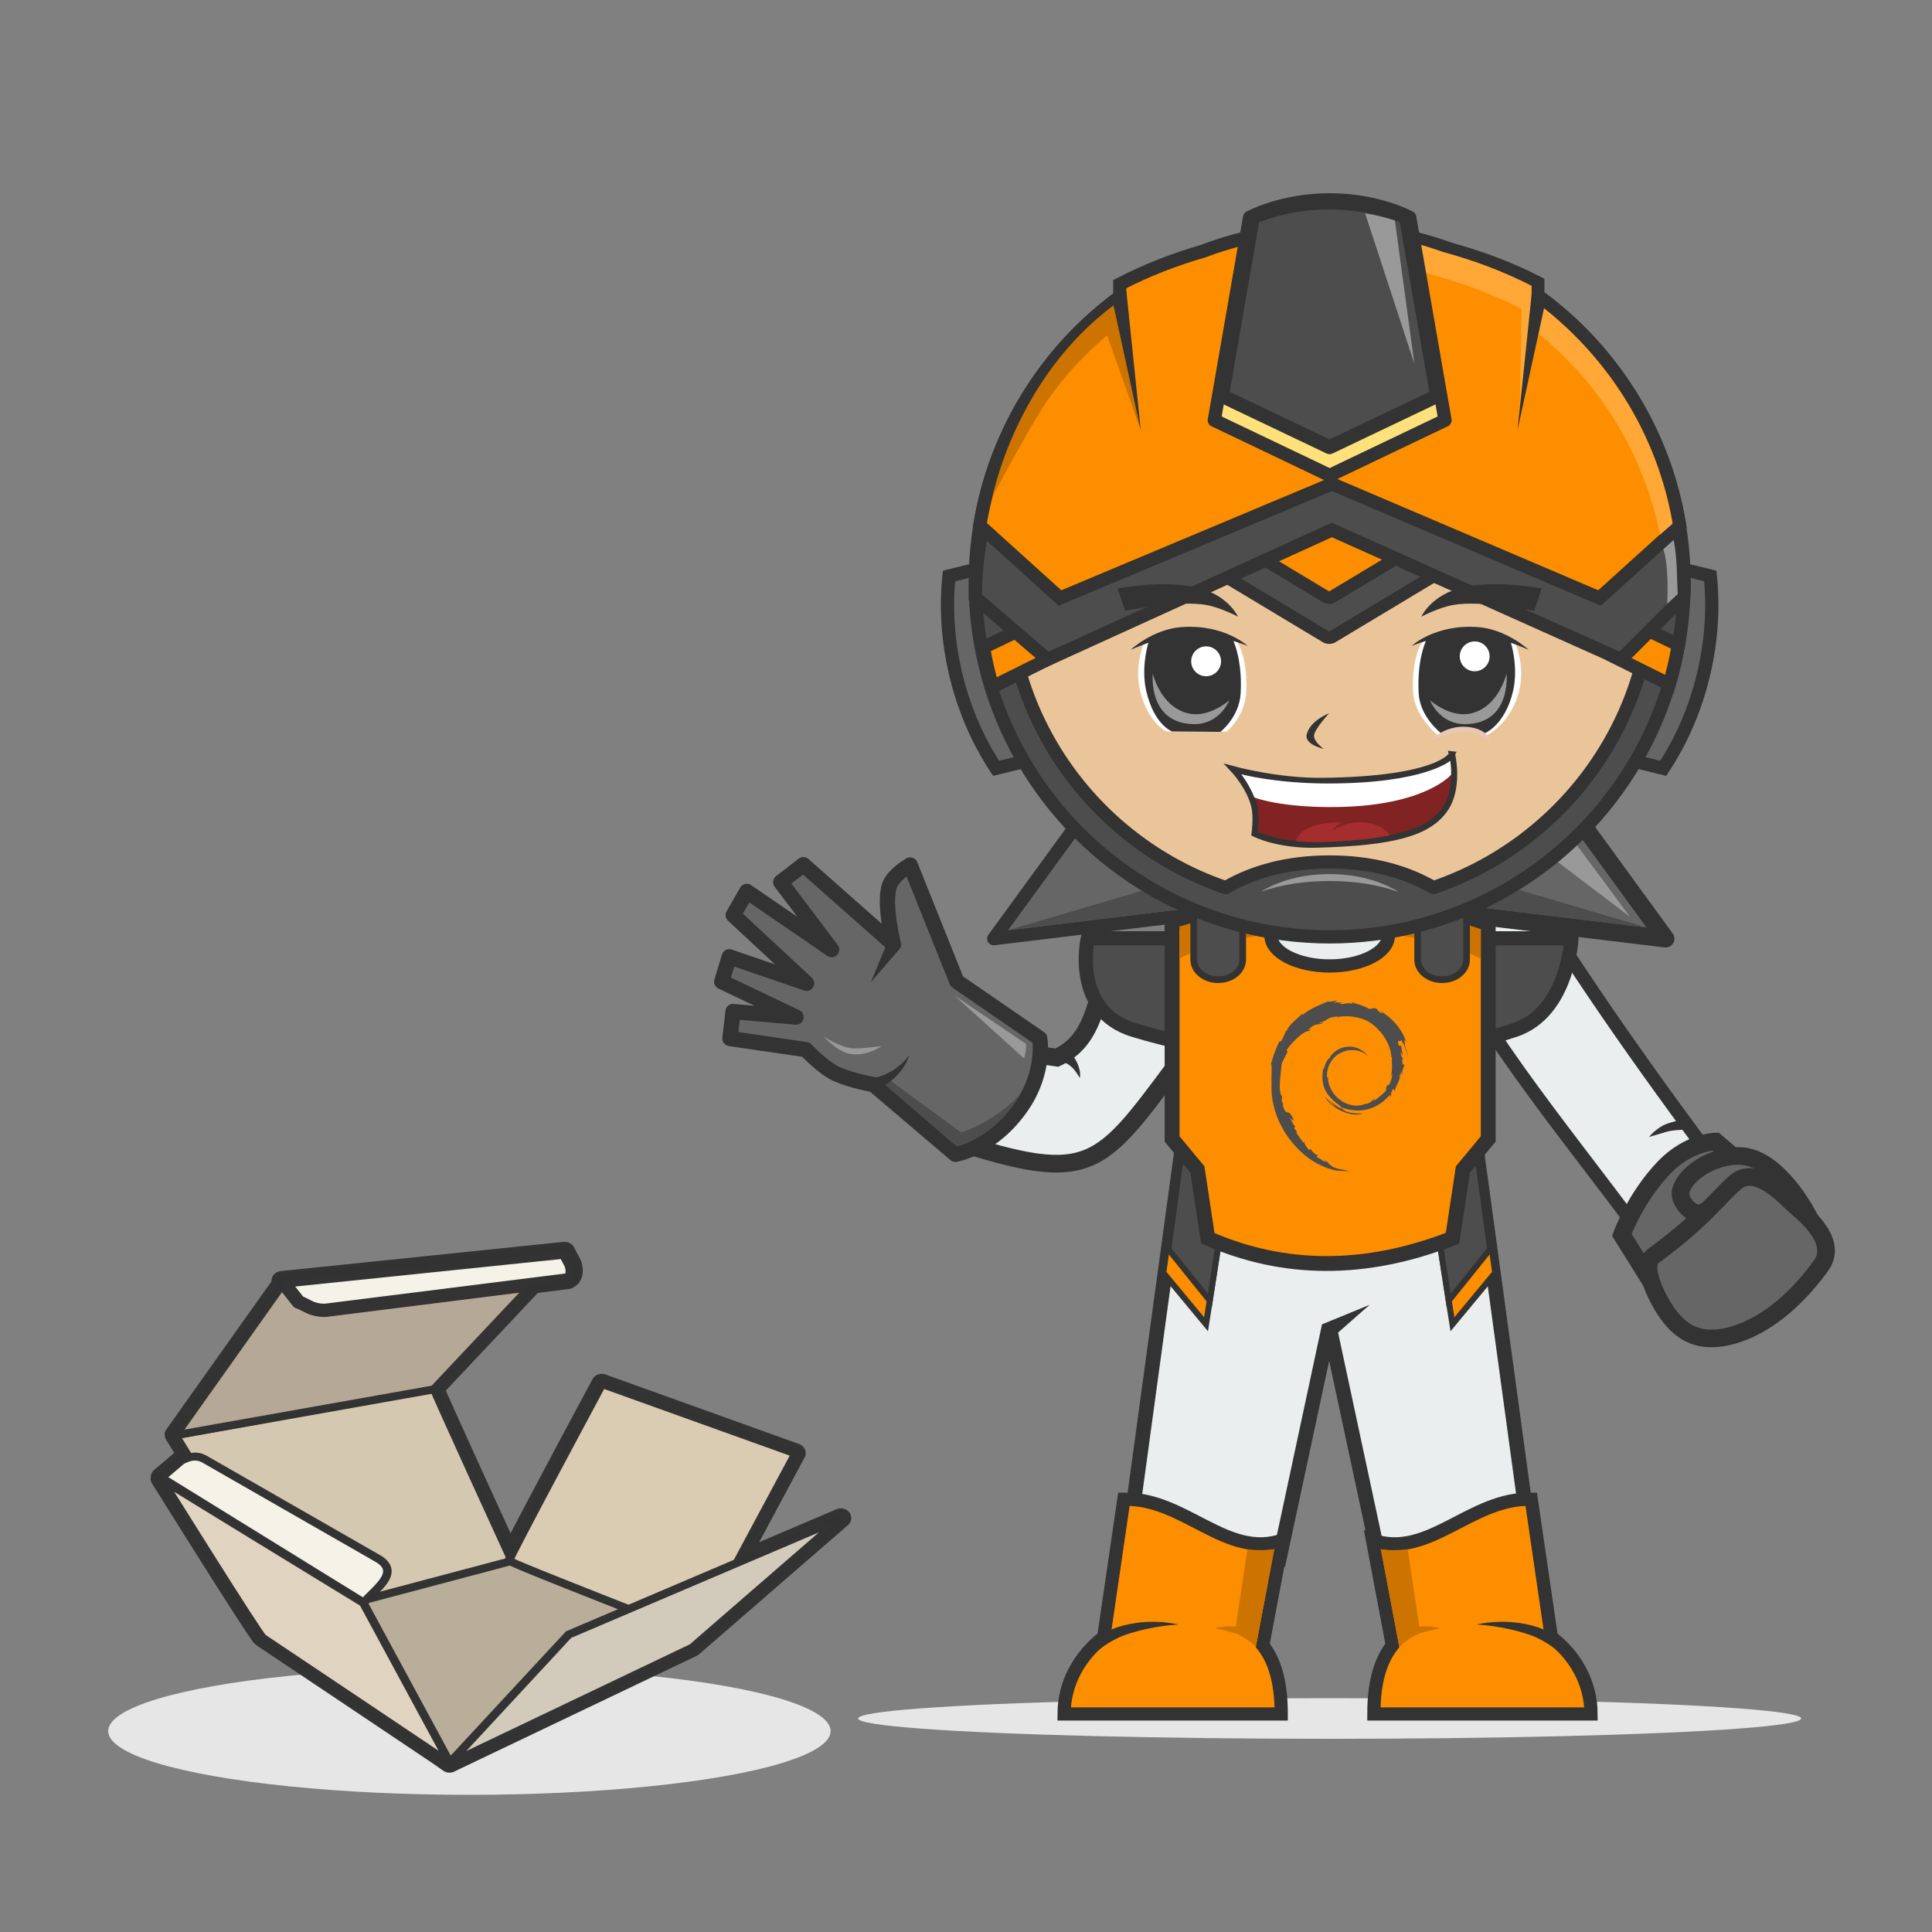 <?xml version="1.0" encoding="UTF-8" standalone="no"?>
<!-- Created with Inkscape (http://www.inkscape.org/) -->

<svg
   xmlns:dc="http://purl.org/dc/elements/1.1/"
   xmlns:cc="http://creativecommons.org/ns#"
   xmlns:rdf="http://www.w3.org/1999/02/22-rdf-syntax-ns#"
   xmlns:svg="http://www.w3.org/2000/svg"
   xmlns="http://www.w3.org/2000/svg"
   xmlns:xlink="http://www.w3.org/1999/xlink"
   xmlns:sodipodi="http://sodipodi.sourceforge.net/DTD/sodipodi-0.dtd"
   xmlns:inkscape="http://www.inkscape.org/namespaces/inkscape"
   width="500"
   height="500"
   viewBox="0 0 500 500"
   id="svg2"
   version="1.1"
   inkscape:version="0.91 r13725"
   sodipodi:docname="MaskotPemaket.svg"
   inkscape:export-filename="/home/ars/git/BlankOn/blankon-mascot/MaskotTim/MaskotPemaket.png"
   inkscape:export-xdpi="300.06"
   inkscape:export-ydpi="300.06">
  <rect x="0" y="0" width="500" height="500" fill="#808080" stroke="none"/>
  <defs
     id="defs4">
    <filter
       height="1.384"
       x="-.192"
       y="-.192"
       width="1.384"
       color-interpolation-filters="sRGB"
       id="filter3794-58">
      <feGaussianBlur
         id="feGaussianBlur7571"
         stdDeviation="5.28" />
    </filter>
    <linearGradient
       gradientUnits="userSpaceOnUse"
       y2="138.66"
       y1="20.221"
       x2="0"
       id="linearGradient11029">
      <stop
         id="stop7574"
         offset="0"
         stop-color="#fff" />
      <stop
         id="stop7576"
         offset="1"
         stop-opacity="0"
         stop-color="#fff" />
    </linearGradient>
    <linearGradient
       id="linearGradient15916">
      <stop
         id="stop7579"
         offset="0"
         stop-color="#b4b4b4" />
      <stop
         id="stop7581"
         offset="1"
         stop-opacity="0"
         stop-color="#b4b4b4" />
    </linearGradient>
    <linearGradient
       y2="5.988"
       x2="0"
       gradientTransform="matrix(1.096,0,0,1.069,467.634,814.377)"
       y1="90"
       gradientUnits="userSpaceOnUse"
       id="linearGradient8339">
      <stop
         id="stop7584"
         offset="0"
         stop-color="#ebebeb" />
      <stop
         id="stop7586"
         offset="1"
         stop-color="#fafafa" />
    </linearGradient>
    <radialGradient
       gradientTransform="matrix(0.441,-0.247,0.391,0.699,275.466,661.201)"
       r="21.302"
       cy="360.77"
       gradientUnits="userSpaceOnUse"
       xlink:href="#linearGradient15916"
       cx="303.16"
       id="radialGradient8416" />
    <linearGradient
       x1="320.6"
       x2="293.81"
       gradientTransform="translate(247.396,474.401)"
       y1="345.4"
       gradientUnits="userSpaceOnUse"
       xlink:href="#linearGradient15916"
       y2="361.49"
       id="linearGradient8419" />
    <clipPath
       id="clipPath3613-14">
      <use
         id="use7591"
         xlink:href="#SVGCleanerId_0" />
    </clipPath>
    <rect
       x="6"
       y="6"
       width="84"
       height="84"
       rx="6"
       id="SVGCleanerId_0" />
    <linearGradient
       id="linearGradient3613-94"
       gradientUnits="userSpaceOnUse"
       y2="138.66"
       y1="20.221"
       x2="0">
      <stop
         id="stop964"
         stop-color="#fff" />
      <stop
         id="stop966"
         offset="1"
         stop-opacity="0"
         stop-color="#fff" />
    </linearGradient>
    <filter
       width="1.623"
       id="filter4362"
       color-interpolation-filters="sRGB"
       height="1.853"
       y="-0.426"
       x="-0.312">
      <feGaussianBlur
         id="feGaussianBlur969"
         stdDeviation="6.212" />
    </filter>
    <linearGradient
       id="linearGradient3737-071"
       xlink:href="#linearGradient3613-94" />
    <linearGradient
       id="linearGradient4295-1">
      <stop
         id="stop973"
         stop-color="#b88f56" />
      <stop
         id="stop975"
         offset="1"
         stop-color="#d9bd98" />
    </linearGradient>
    <linearGradient
       id="linearGradient4370">
      <stop
         id="stop978"
         stop-color="#8a5b30" />
      <stop
         id="stop980"
         offset="1"
         stop-opacity="0"
         stop-color="#8a5b30" />
    </linearGradient>
    <linearGradient
       id="linearGradient4414">
      <stop
         id="stop983"
         stop-color="#dac3a2" />
      <stop
         id="stop985"
         offset="1"
         stop-opacity="0"
         stop-color="#dac3a2" />
    </linearGradient>
    <linearGradient
       id="linearGradient3928">
      <stop
         id="stop988"
         stop-color="#3a240f" />
      <stop
         id="stop990"
         offset="1"
         stop-opacity="0"
         stop-color="#3a240f" />
    </linearGradient>
    <linearGradient
       id="linearGradient241183"
       gradientUnits="userSpaceOnUse"
       y2="71.877"
       y1="38.13"
       xlink:href="#linearGradient4370"
       x2="0" />
    <linearGradient
       id="linearGradient241185"
       gradientUnits="userSpaceOnUse"
       y2="39.853"
       y1="90"
       x2="0">
      <stop
         id="stop994"
         stop-color="#996c3b" />
      <stop
         id="stop996"
         offset="1"
         stop-color="#c19e6d" />
    </linearGradient>
    <radialGradient
       gradientTransform="matrix(0.868,0,0,0.095,6.347,36.19)"
       cx="48"
       id="radialGradient241187"
       gradientUnits="userSpaceOnUse"
       r="42"
       cy="73.15">
      <stop
         id="stop999"
         stop-color="#71461e" />
      <stop
         id="stop1001"
         offset="1"
         stop-opacity="0"
         stop-color="#71461e" />
    </radialGradient>
    <linearGradient
       gradientTransform="matrix(-1,0,0,1,96,0)"
       id="linearGradient241189"
       gradientUnits="userSpaceOnUse"
       y2="87.03"
       y1="38.13"
       xlink:href="#linearGradient4370"
       x2="0" />
    <linearGradient
       gradientTransform="matrix(-1,0,0,1,96,0)"
       id="linearGradient241191"
       gradientUnits="userSpaceOnUse"
       y2="89.67"
       y1="40.26"
       xlink:href="#linearGradient3613-94"
       x2="0" />
    <linearGradient
       id="linearGradient241193"
       gradientUnits="userSpaceOnUse"
       y2="89.67"
       y1="40.26"
       xlink:href="#linearGradient3613-94"
       x2="0" />
    <linearGradient
       id="linearGradient241195"
       gradientUnits="userSpaceOnUse"
       y2="9.41"
       y1="32.783"
       x2="6.596"
       x1="47.08">
      <stop
         id="stop1007"
         stop-color="#be9f6a" />
      <stop
         id="stop1009"
         offset="1"
         stop-color="#e5d2b2" />
    </linearGradient>
    <linearGradient
       id="linearGradient241197"
       gradientUnits="userSpaceOnUse"
       y2="18.202"
       y1="42"
       xlink:href="#linearGradient4295-1"
       x2="6.781"
       x1="48" />
    <linearGradient
       gradientTransform="matrix(-1,0,0,1,96,0)"
       id="linearGradient241199"
       gradientUnits="userSpaceOnUse"
       y2="18.08"
       y1="29.04"
       xlink:href="#linearGradient4295-1"
       x2="6.33"
       x1="47.23" />
    <linearGradient
       id="linearGradient241201"
       gradientUnits="userSpaceOnUse"
       y2="4.667"
       y1="61.991"
       xlink:href="#linearGradient3928"
       x2="0" />
    <linearGradient
       id="linearGradient241203"
       gradientUnits="userSpaceOnUse"
       y2="6.02"
       y1="60.31"
       xlink:href="#linearGradient3928"
       x2="0" />
    <linearGradient
       id="linearGradient241205"
       gradientUnits="userSpaceOnUse"
       y2="47.3"
       y1="19.882"
       x2="0">
      <stop
         id="stop1016"
         stop-color="#d8cab2" />
      <stop
         id="stop1018"
         offset="0.457"
         stop-color="#d2b98c" />
      <stop
         id="stop1020"
         offset="0.486"
         stop-color="#f9f7ef" />
      <stop
         id="stop1022"
         offset="0.491"
         stop-color="#fff" />
      <stop
         id="stop1024"
         offset="0.492"
         stop-color="#fbf9f4" />
      <stop
         id="stop1026"
         offset="0.495"
         stop-color="#efe7d0" />
      <stop
         id="stop1028"
         offset="0.498"
         stop-color="#e4d6b0" />
      <stop
         id="stop1030"
         offset="0.501"
         stop-color="#dac894" />
      <stop
         id="stop1032"
         offset="0.505"
         stop-color="#c7a572" />
      <stop
         id="stop1034"
         offset="1"
         stop-color="#d7c198" />
    </linearGradient>
    <linearGradient
       id="linearGradient241207"
       gradientUnits="userSpaceOnUse"
       y2="6"
       y1="42"
       xlink:href="#linearGradient3613-94"
       x2="66.964"
       x1="23.14" />
    <linearGradient
       id="linearGradient241209"
       gradientUnits="userSpaceOnUse"
       y2="52.26"
       y1="44.04"
       xlink:href="#linearGradient4414"
       x2="0" />
    <linearGradient
       gradientTransform="matrix(-1,0,0,1,96.09,0)"
       id="linearGradient241211"
       gradientUnits="userSpaceOnUse"
       y2="52.26"
       y1="44.04"
       xlink:href="#linearGradient4414"
       x2="0" />
    <radialGradient
       gradientTransform="matrix(1.157,0,0,0.996,-7.551,0.197)"
       cx="48"
       id="radialGradient241213"
       gradientUnits="userSpaceOnUse"
       xlink:href="#linearGradient3613-94"
       r="42"
       cy="90.17" />
    <clipPath
       id="clipPath241306"
       clipPathUnits="userSpaceOnUse">
      <path
         id="path1041"
         d="m15.537 967.91c-6.456 0-11.634 5.145-11.634 11.504v58.208c0 6.36 5.178 11.475 11.634 11.475h59.113c6.456 0 11.634-5.115 11.634-11.475v-58.208c0-6.359-5.178-11.504-11.634-11.504h-59.113z" />
    </clipPath>
    <clipPath
       id="clipPath3871-0">
      <path
         id="path1044"
         d="m0 96v60h96v-60h-96zm68 20c9.941 0 18 8.059 18 18s-8.059 18-18 18-18-8.059-18-18 8.059-18 18-18z" />
    </clipPath>
    <clipPath
       id="clipPath3894">
      <path
         id="path1047"
         d="m128 56c-9.941 0-18 8.059-18 18s8.059 18 18 18 18-8.059 18-18-8.059-18-18-18zm-6 4.5h12v13.75h5l-11 13.75-11-13.75h5v-13.75z" />
    </clipPath>
    <linearGradient
       id="linearGradient8788"
       gradientUnits="userSpaceOnUse"
       x2="90.71"
       x1="51.43">
      <stop
         id="stop1050"
         stop-color="#499119" />
      <stop
         id="stop1052"
         offset="1"
         stop-color="#8fd625" />
    </linearGradient>
    <linearGradient
       id="linearGradient8790"
       gradientUnits="userSpaceOnUse"
       y2="59.879"
       y1="75.79"
       x2="0">
      <stop
         id="stop1055" />
      <stop
         id="stop1057"
         offset="1"
         stop-opacity="0" />
    </linearGradient>
    <linearGradient
       gradientTransform="matrix(0.625,0,0,0.625,25.5,33.25)"
       id="linearGradient8796"
       gradientUnits="userSpaceOnUse"
       y2="43.78"
       y1="64.2"
       xlink:href="#linearGradient3613-94"
       x2="0" />
    <linearGradient
       gradientTransform="translate(-2,0)"
       id="linearGradient8798"
       gradientUnits="userSpaceOnUse"
       y2="84.89"
       y1="55.31"
       xlink:href="#linearGradient3613-94"
       x2="0" />
    <rect
       width="84"
       id="SVGCleanerId_0-6"
       height="84"
       fill="url(#linearGradient241185)"
       y="6"
       rx="6"
       x="6" />
  </defs>
  <sodipodi:namedview
     id="base"
     pagecolor="#ffffff"
     bordercolor="#666666"
     borderopacity="1.0"
     inkscape:pageopacity="0.0"
     inkscape:pageshadow="2"
     inkscape:zoom="0.70710678"
     inkscape:cx="396.01665"
     inkscape:cy="231.60313"
     inkscape:document-units="px"
     inkscape:current-layer="layer1"
     showgrid="false"
     units="px"
     inkscape:window-width="1366"
     inkscape:window-height="724"
     inkscape:window-x="0"
     inkscape:window-y="0"
     inkscape:window-maximized="1" />
  <g
     inkscape:label="Layer 1"
     inkscape:groupmode="layer"
     id="layer1"
     transform="translate(0,-552.362)">
    <path
       style="opacity:1;fill:#eaeeef;fill-opacity:1;fill-rule:nonzero;stroke:#333333;stroke-width:3.48;stroke-linecap:round;stroke-linejoin:miter;stroke-miterlimit:4;stroke-dasharray:none;stroke-opacity:1;paint-order:fill markers stroke"
       d="m 373.467,798.283 21.917,-15.315 c 17.404,28.211 37.059,55.297 57.346,82.067 L 430.813,880.35 c -19.226,-27.363 -42.756,-53.826 -57.346,-82.067 z"
       id="rect6080"
       inkscape:connector-curvature="0"
       sodipodi:nodetypes="ccccc" />
    <path
       style="fill:#eaeeef;fill-opacity:1;fill-rule:evenodd;stroke:#333333;stroke-width:4.574;stroke-linecap:butt;stroke-linejoin:miter;stroke-miterlimit:4;stroke-dasharray:none;stroke-opacity:1"
       d="m 240.124,821.199 5.104,25.869 c 39.468,12.931 39.124,7.41 63.915,-25.38 l -23.577,-14.673 c -2.391,5.838 -3.041,14.873 -12.049,19.068 z"
       id="path6070"
       inkscape:connector-curvature="0"
       sodipodi:nodetypes="cccccc" />
    <path
       style="opacity:1;fill:#eaeeef;fill-opacity:1;fill-rule:nonzero;stroke:#333333;stroke-width:3.791;stroke-linecap:round;stroke-linejoin:miter;stroke-miterlimit:4;stroke-dasharray:none;stroke-opacity:1;paint-order:fill markers stroke"
       d="m 324.442,715.263 -0.932,6.2 -3.243,0.503 1.584,10.531 -29.085,213.331 38.365,9.699 12.856,-60.025 12.856,60.025 38.368,-9.699 -29.085,-213.322 1.584,-10.54 -3.246,-0.503 -0.932,-6.2 -19.545,3.029 z"
       id="rect5846"
       inkscape:connector-curvature="0"
       sodipodi:nodetypes="ccccccccccccccc" />
    <ellipse
       style="color:#000000;display:inline;overflow:visible;visibility:visible;fill:#e6e6e6;fill-opacity:1;fill-rule:nonzero;stroke:none;stroke-width:0.265;enable-background:accumulate"
       id="ellipse6503-3"
       cx="344.114"
       cy="997.105"
       rx="122.033"
       ry="5.257" />
    <path
       style="fill:#fc8e00;fill-opacity:1;stroke:#333333;stroke-width:3.423;stroke-linecap:butt;stroke-linejoin:miter;stroke-miterlimit:4;stroke-dasharray:none;stroke-opacity:1"
       d="m 290.859,940.381 -5.206,35.657 c -6.223,4.774 -10.269,11.896 -10.269,19.896 l 29.738,0 26.457,0 c 0,-7.223 -1.259,-13.284 -4.778,-17.757 l 5.135,-27.242 c -14.481,5.045 -25.484,-11.043 -41.076,-10.554 z"
       id="path6513-5"
       inkscape:connector-curvature="0" />
    <path
       style="fill:#cd7300;fill-opacity:1;stroke:none;stroke-width:0.396"
       d="m 319.812,973.381 c -1.784,-0.346 -4.125,0.04 -5.42,0.445 1.855,0.25 3.461,0.679 5.206,1.212 1.745,0.533 4.366,2.411 5.42,3.566 l 4.778,-25.316 c -1.365,0.35 -5.989,0.273 -6.961,0.029 z"
       id="path6515-6"
       inkscape:connector-curvature="0"
       sodipodi:nodetypes="cczcccc" />
    <path
       style="fill:#333333;fill-opacity:1;stroke:none;stroke-width:0.396"
       d="m 283.596,979.938 c 0,0 3.521,-3.039 7.496,-4.426 7.269,-2.535 13.891,-2.703 13.891,-2.703 0,0 -7.365,-2.018 -15.684,0.643 -2.629,0.841 -6.376,3.1 -6.376,3.1 z"
       id="path6519-2"
       inkscape:connector-curvature="0"
       sodipodi:nodetypes="cscscc" />
    <path
       inkscape:connector-curvature="0"
       id="path6527-9"
       d="m 396.281,940.381 5.206,35.657 c 6.223,4.774 10.269,11.896 10.269,19.896 l -29.738,0 -26.457,0 c 0,-7.223 1.259,-13.284 4.778,-17.757 l -5.135,-27.242 c 14.481,5.045 25.484,-11.043 41.076,-10.554 z"
       style="fill:#fc8e00;fill-opacity:1;stroke:#333333;stroke-width:3.423;stroke-linecap:butt;stroke-linejoin:miter;stroke-miterlimit:4;stroke-dasharray:none;stroke-opacity:1" />
    <path
       sodipodi:nodetypes="cczcccc"
       inkscape:connector-curvature="0"
       id="path6529-1"
       d="m 367.328,973.381 c 1.784,-0.346 4.125,0.04 5.42,0.445 -1.855,0.25 -3.461,0.679 -5.206,1.212 -1.745,0.533 -4.366,2.411 -5.42,3.566 l -4.778,-25.316 c 1.365,0.35 5.989,0.273 6.961,0.029 z"
       style="fill:#cd7300;fill-opacity:1;stroke:none;stroke-width:0.396" />
    <path
       sodipodi:nodetypes="cscscc"
       inkscape:connector-curvature="0"
       id="path6533-2"
       d="m 403.543,979.938 c 0,0 -3.521,-3.039 -7.496,-4.426 -7.269,-2.535 -13.891,-2.703 -13.891,-2.703 0,0 7.365,-2.018 15.684,0.643 2.629,0.841 6.376,3.1 6.376,3.1 z"
       style="fill:#333333;fill-opacity:1;stroke:none;stroke-width:0.396" />
    <path
       sodipodi:nodetypes="cccscc"
       inkscape:connector-curvature="0"
       id="path6537-7"
       d="m 432.069,698.838 -12.18,49.781 10.557,2.583 c 4.567,-6.91 8.146,-14.97 10.32,-23.856 2.175,-8.888 2.722,-17.685 1.861,-25.925 z"
       style="color:#000000;display:inline;overflow:visible;visibility:visible;fill:#666666;fill-opacity:1;fill-rule:nonzero;stroke:#333333;stroke-width:3.423;stroke-miterlimit:4;stroke-dasharray:none;stroke-opacity:1;enable-background:accumulate" />
    <path
       style="color:#000000;display:inline;overflow:visible;visibility:visible;fill:#666666;fill-opacity:1;fill-rule:nonzero;stroke:#333333;stroke-width:3.423;stroke-miterlimit:4;stroke-dasharray:none;stroke-opacity:1;enable-background:accumulate"
       d="m 256.16,698.838 12.18,49.781 -10.557,2.583 c -4.567,-6.91 -8.146,-14.97 -10.32,-23.856 -2.175,-8.888 -2.722,-17.685 -1.861,-25.925 z"
       id="path6539-0"
       inkscape:connector-curvature="0"
       sodipodi:nodetypes="cccscc" />
    <path
       sodipodi:nodetypes="csscc"
       inkscape:connector-curvature="0"
       id="path6541-9"
       d="m 281.53,795.192 c 0,0 -4.379,18.804 11.943,23.747 31.876,9.653 68.582,9.877 98.494,0 13.848,-4.573 14.732,-23.747 14.732,-23.747 z"
       style="fill:#4d4d4d;fill-opacity:1;stroke:#333333;stroke-width:3.671;stroke-linecap:butt;stroke-linejoin:miter;stroke-miterlimit:4;stroke-dasharray:none;stroke-opacity:1" />
    <path
       inkscape:connector-curvature="0"
       id="path4814"
       d="m 368.344,846.953 7.548,48.132 11.063,-13.342 -4.191,-29.796 z"
       style="fill:#fc8e00;fill-opacity:1;fill-rule:evenodd;stroke:#333333;stroke-width:1.549px;stroke-linecap:butt;stroke-linejoin:miter;stroke-opacity:1" />
    <path
       style="fill:#4d4d4d;fill-opacity:1;fill-rule:evenodd;stroke:#333333;stroke-width:1.525px;stroke-linecap:butt;stroke-linejoin:miter;stroke-opacity:1"
       d="m 367.598,840.854 7.317,48.132 10.724,-13.342 -4.062,-29.796 z"
       id="path4806"
       inkscape:connector-curvature="0" />
    <path
       style="fill:#fc8e00;fill-opacity:1;fill-rule:evenodd;stroke:#333333;stroke-width:1.549px;stroke-linecap:butt;stroke-linejoin:miter;stroke-opacity:1"
       d="m 319.672,846.953 -7.548,48.132 -11.063,-13.342 4.191,-29.796 z"
       id="path4816"
       inkscape:connector-curvature="0" />
    <path
       inkscape:connector-curvature="0"
       id="path4812"
       d="m 320.417,840.854 -7.317,48.132 -10.724,-13.342 4.062,-29.796 z"
       style="fill:#4d4d4d;fill-opacity:1;fill-rule:evenodd;stroke:#333333;stroke-width:1.525px;stroke-linecap:butt;stroke-linejoin:miter;stroke-opacity:1" />
    <path
       style="opacity:1;fill:#fc8e00;fill-opacity:1;fill-rule:nonzero;stroke:#333333;stroke-width:3.842;stroke-linecap:square;stroke-linejoin:miter;stroke-miterlimit:4;stroke-dasharray:none;stroke-opacity:1;paint-order:markers fill stroke"
       d="m 303.335,791.003 81.813,0 0,56.121 -6.546,7.894 -2.695,17.799 c -22.613,8.849 -43.795,8.594 -63.33,0 l -2.695,-17.799 -6.546,-7.894 z"
       id="rect5591"
       inkscape:connector-curvature="0"
       sodipodi:nodetypes="ccccccccc" />
    <ellipse
       style="color:#000000;display:inline;overflow:visible;visibility:visible;fill:#eaeeef;fill-opacity:1;fill-rule:nonzero;stroke:#333333;stroke-width:3.423;stroke-linecap:round;stroke-linejoin:round;stroke-miterlimit:4;stroke-dasharray:none;stroke-dashoffset:0;stroke-opacity:1;enable-background:accumulate"
       id="ellipse6549-3"
       cx="344.114"
       cy="794.482"
       rx="15.197"
       ry="7.866" />
    <path
       style="fill:#cd7300;fill-opacity:1;stroke:none;stroke-width:0.265"
       d="m 343.567,786.568 c -12.902,0.023 -25.931,1.936 -38.313,5.563 l 0,8.315 c 0.909,-0.529 12.83,-7.174 38.909,-7.174 27.058,0 38.993,7.215 39.073,7.264 l 0,-7.722 c -12.362,-4.192 -25.913,-6.271 -39.668,-6.245 z"
       id="path6547-6"
       inkscape:connector-curvature="0" />
    <path
       style="fill:#666666;fill-opacity:1;stroke:#333333;stroke-width:4.564;stroke-linecap:butt;stroke-linejoin:round;stroke-miterlimit:4;stroke-dasharray:none;stroke-opacity:1"
       d="m 404.02,758.176 27.028,37.114 -51.636,-6.253 z"
       id="path6551-0"
       inkscape:connector-curvature="0"
       sodipodi:nodetypes="cccc" />
    <path
       sodipodi:nodetypes="cccc"
       inkscape:connector-curvature="0"
       id="path6553-6"
       d="m 284.208,758.176 -27.028,37.114 51.636,-6.253 z"
       style="fill:#666666;fill-opacity:1;stroke:#333333;stroke-width:3.423;stroke-linecap:butt;stroke-linejoin:round;stroke-miterlimit:4;stroke-dasharray:none;stroke-opacity:1" />
    <path
       sodipodi:nodetypes="cccc"
       inkscape:connector-curvature="0"
       id="path6555-2"
       d="m 405.711,767.88 16.111,21.736 -23.571,-17.904 z"
       style="fill:#999999;fill-opacity:1;stroke:none;stroke-width:0.265" />
    <path
       sodipodi:nodetypes="cccc"
       inkscape:connector-curvature="0"
       id="path6557-6"
       d="m 308.574,787.306 -47.703,5.794 48.114,-14.171 z"
       style="fill:#4d4d4d;fill-opacity:1;stroke:none;stroke-width:0.265" />
    <path
       style="fill:#4d4d4d;fill-opacity:1;stroke:none;stroke-width:0.265"
       d="m 378.62,786.65 47.703,5.794 -48.114,-14.171 z"
       id="path6559-1"
       inkscape:connector-curvature="0"
       sodipodi:nodetypes="cccc" />
    <g
       id="g5169"
       transform="matrix(5.763,0,0,5.763,31.504,-604.286)"
       style="fill:#4d4d4d">
      <path
         style="opacity:1;fill:#4d4d4d;fill-opacity:1;fill-rule:nonzero;stroke:#333333;stroke-width:0.3;stroke-linecap:butt;stroke-linejoin:round;stroke-miterlimit:4;stroke-dasharray:none;stroke-opacity:1;paint-order:normal"
         d="m 59.294,240.997 c 0.609,0 1.099,0.402 1.099,0.901 l 0,1.898 c 0,0.499 -0.49,0.901 -1.099,0.901 -0.609,0 -1.099,-0.402 -1.099,-0.901 l 0,-1.898 c 0,-0.499 0.49,-0.901 1.099,-0.901 z"
         id="path4861"
         inkscape:connector-curvature="0" />
      <path
         inkscape:connector-curvature="0"
         id="rect4858"
         d="m 49.239,240.997 c 0.609,0 1.099,0.402 1.099,0.901 l 0,1.898 c 0,0.499 -0.49,0.901 -1.099,0.901 -0.609,0 -1.099,-0.402 -1.099,-0.901 l 0,-1.898 c 0,-0.499 0.49,-0.901 1.099,-0.901 z"
         style="opacity:1;fill:#4d4d4d;fill-opacity:1;fill-rule:nonzero;stroke:#333333;stroke-width:0.3;stroke-linecap:butt;stroke-linejoin:round;stroke-miterlimit:4;stroke-dasharray:none;stroke-opacity:1;paint-order:normal" />
    </g>
    <circle
       id="circle6561-8"
       style="color:#000000;display:inline;overflow:visible;visibility:visible;fill:#4d4d4d;fill-opacity:1;stroke:#333333;stroke-width:3.423;stroke-linecap:round;stroke-linejoin:round;stroke-miterlimit:4;stroke-dasharray:none;stroke-dashoffset:0;stroke-opacity:1;enable-background:accumulate"
       cx="344.114"
       cy="703.11"
       r="91.716" />
    <path
       style="color:#000000;display:inline;overflow:visible;visibility:visible;fill:#ebc59a;fill-opacity:1;stroke:#333333;stroke-width:3.423;stroke-linecap:round;stroke-linejoin:round;stroke-miterlimit:4;stroke-dasharray:none;stroke-dashoffset:0;stroke-opacity:1;enable-background:accumulate"
       d="m 344.088,619.695 c -46.088,0 -83.436,37.348 -83.436,83.436 0,36.671 23.67,67.746 56.551,78.944 7.204,-4.214 16.174,-6.632 26.885,-6.632 10.712,0 19.679,2.419 26.885,6.632 32.9,-11.188 56.623,-42.26 56.623,-78.944 0,-46.088 -37.419,-83.436 -83.508,-83.436 z"
       id="path6563-7"
       inkscape:connector-curvature="0" />
    <path
       id="path6565-9"
       d="m 278.121,708.557 -6.204,14.049 -15.047,7.488 c -0.997,-3.329 -1.736,-6.721 -2.353,-10.198 z"
       style="fill:#fc8e00;fill-opacity:1;stroke:#333333;stroke-width:3.423;stroke-linecap:butt;stroke-linejoin:miter;stroke-miterlimit:4;stroke-dasharray:none;stroke-opacity:1"
       inkscape:connector-curvature="0" />
    <rect
       transform="matrix(0.857,0.515,-0.857,0.515,0,0)"
       ry="0"
       rx="0"
       y="448.612"
       x="849.992"
       height="47.47"
       width="47.47"
       id="rect6567-2"
       style="color:#000000;display:inline;overflow:visible;visibility:visible;fill:#4d4d4d;fill-opacity:1;stroke:#333333;stroke-width:3.643;stroke-linecap:round;stroke-linejoin:round;stroke-miterlimit:4;stroke-dasharray:none;stroke-dashoffset:0;stroke-opacity:1;enable-background:accumulate" />
    <rect
       style="color:#000000;display:inline;overflow:visible;visibility:visible;fill:#fc8e00;fill-opacity:1;stroke:#333333;stroke-width:3.643;stroke-linecap:round;stroke-linejoin:round;stroke-miterlimit:4;stroke-dasharray:none;stroke-dashoffset:0;stroke-opacity:1;enable-background:accumulate"
       id="rect6569-0"
       width="47.47"
       height="47.47"
       x="839.917"
       y="438.537"
       rx="0"
       ry="0"
       transform="matrix(0.857,0.515,-0.857,0.515,0,0)" />
    <path
       style="fill:#fc8e00;fill-opacity:1;stroke:#333333;stroke-width:3.423;stroke-linecap:butt;stroke-linejoin:miter;stroke-miterlimit:4;stroke-dasharray:none;stroke-opacity:1"
       d="m 410.766,707.91 6.204,14.049 15.047,7.488 c 0.997,-3.329 1.737,-6.721 2.353,-10.198 z"
       id="path6571-2"
       inkscape:connector-curvature="0" />
    <path
       sodipodi:nodetypes="ccccccscc"
       inkscape:connector-curvature="0"
       id="path6573-3"
       d="m 344.114,613.21 c -50.461,0 -91.399,43.372 -91.709,93.76 l 18.684,16.062 73.595,-33.517 74.808,33.517 16.259,-16.259 c 0.023,-0.621 0.071,-1.231 0.071,-1.854 0,-50.653 -41.055,-91.709 -91.709,-91.709 z"
       style="fill:#4d4d4d;fill-opacity:1;stroke:#333333;stroke-width:3.423;stroke-linecap:butt;stroke-linejoin:miter;stroke-miterlimit:4;stroke-dasharray:none;stroke-opacity:1" />
    <path
       style="fill:#999999;fill-opacity:1;fill-rule:evenodd;stroke:none;stroke-width:0.265px;stroke-linecap:butt;stroke-linejoin:miter;stroke-opacity:1"
       d="m 430.365,694.143 c 1.704,4.696 1.107,14.488 1.107,14.488 l 2.739,-2.532 c -0.331,-4.674 -0.079,-9.056 -1.094,-14.072 z"
       id="path4889"
       inkscape:connector-curvature="0"
       sodipodi:nodetypes="ccccc" />
    <path
       style="fill:#fc8e00;fill-opacity:1;stroke:#333333;stroke-width:3.423;stroke-linecap:butt;stroke-linejoin:miter;stroke-miterlimit:4;stroke-dasharray:none;stroke-opacity:1"
       d="m 344.139,611.423 c -11.352,0 -22.268,2.007 -32.305,5.776 -0.052,0.017 -0.093,0.052 -0.143,0.07 -7.623,2.178 -14.987,5.037 -21.893,8.629 l 0,3.28 c -18.947,13.928 -32.305,34.983 -36.227,59.19 l 20.752,18.755 70.386,-29.524 69.245,29.524 20.752,-18.755 c -3.945,-24.386 -17.556,-45.55 -36.726,-59.475 l 0,-3.352 c -7.249,-3.709 -14.968,-6.616 -22.963,-8.771 -9.661,-3.456 -20.032,-5.349 -30.879,-5.349 z"
       id="path6575-7"
       inkscape:connector-curvature="0"
       sodipodi:nodetypes="sccccccccccccs" />
    <path
       sodipodi:nodetypes="cccccscccccc"
       inkscape:connector-curvature="0"
       id="path6577-5"
       d="m 343.239,612.207 0,6.062 c 9.664,0.34 18.912,2.17 27.598,5.277 7.994,2.155 15.714,5.063 22.963,8.771 l -0.499,26.386 c 0.522,0.379 2.11,-22.128 2.624,-21.737 17.284,13.122 29.114,31.733 33.712,53.739 l 3.209,-2.794 c -4.183,-23.897 -17.612,-44.528 -36.478,-58.232 l 0,-3.352 c -7.249,-3.709 -14.968,-6.616 -22.963,-8.772 -9.449,-3.38 -19.577,-5.267 -30.165,-5.348 z"
       style="fill:#ffa838;fill-opacity:1;stroke:none;stroke-width:0.265" />
    <path
       sodipodi:nodetypes="czccccc"
       inkscape:connector-curvature="0"
       id="path6579-9"
       d="m 323.39,608.638 c 0,0 8.269,-4.564 20.724,-4.564 12.455,0 20.724,4.564 20.724,4.564 l 9.128,52.489 -29.852,14.263 -29.852,-14.263 z"
       style="color:#000000;display:inline;overflow:visible;visibility:visible;fill:#ffe17b;fill-opacity:1;stroke:#333333;stroke-width:3.423;stroke-linecap:round;stroke-linejoin:round;stroke-miterlimit:4;stroke-dasharray:none;stroke-dashoffset:0;stroke-opacity:1;enable-background:accumulate" />
    <path
       sodipodi:nodetypes="cccc"
       inkscape:connector-curvature="0"
       id="path6581-2"
       d="m 396.489,627.485 -3.741,36.11 7.06,-32.447 z"
       style="fill:#333333;fill-opacity:1;stroke:none;stroke-width:0.265" />
    <path
       sodipodi:nodetypes="ccsccc"
       inkscape:connector-curvature="0"
       id="path6583-2"
       d="m 288.185,631.397 c -25.431,18.925 -31.308,49.466 -31.308,49.466 0,0 7.869,-14.888 12.678,-22.551 7.188,-11.456 16.984,-19.102 16.984,-19.102 l 8.564,24.149 c 0,0 -3.993,-23.995 -6.918,-31.962 z"
       style="fill:#cd7300;fill-opacity:1;stroke:none;stroke-width:0.265" />
    <path
       sodipodi:nodetypes="csccsccc"
       inkscape:connector-curvature="0"
       id="path6587-8"
       d="m 296.163,718.493 c 0,0 -2.663,5.997 -1.162,12.372 2.073,8.805 6.904,10.798 6.904,10.798 l 15.529,0.04 c 0,0 4.822,-3.796 5.111,-10.458 0.416,-9.567 -2.763,-13.36 -2.763,-13.36 l -12.897,-2.325 z"
       style="fill:#ffffff;fill-opacity:1;stroke:none;stroke-width:0.199" />
    <path
       style="fill:#333333;fill-opacity:1;stroke:none;stroke-width:0.199"
       d="m 292.618,720.516 c 0,0 9.241,-4.021 14.165,-4.25 7.158,-0.333 16.088,3.238 16.088,3.238 0,0 -6.03,-5.649 -17.1,-4.857 -7.392,0.529 -13.154,5.869 -13.154,5.869 z"
       id="path6589-9"
       inkscape:connector-curvature="0"
       sodipodi:nodetypes="cscsc" />
    <path
       style="fill:#333333;fill-opacity:1;stroke:none;stroke-width:0.199"
       d="m 297.272,718.493 c 0,0 -2.108,6.4 -0.607,12.776 2.073,8.805 6.678,10.395 6.678,10.395 l 12.489,0.101 c 0,0 4.91,-3.759 5.25,-10.017 0.519,-9.562 -2.36,-14.57 -2.36,-14.57 l -11.838,-1.619 z"
       id="path6591-7"
       inkscape:connector-curvature="0"
       sodipodi:nodetypes="csccsccc" />
    <circle
       r="3.864"
       cy="723.508"
       cx="312.144"
       style="color:#000000;display:inline;overflow:visible;visibility:visible;fill:#ffffff;fill-opacity:1;fill-rule:nonzero;stroke:none;stroke-width:0.199;enable-background:accumulate"
       id="circle6593-3" />
    <path
       style="fill:#999999;fill-opacity:1;stroke:none;stroke-width:0.199"
       d="m 298.342,726.677 c 0,0 -1.354,12.941 10.632,13.084 6.796,0.081 9.174,-6.184 9.174,-6.184 0,0 -5.19,4.684 -10.616,3.414 -7.253,-1.698 -9.19,-10.314 -9.19,-10.314 z"
       id="path6595-6"
       inkscape:connector-curvature="0"
       sodipodi:nodetypes="cscsc" />
    <path
       style="fill:#ffffff;fill-opacity:1;stroke:none;stroke-width:0.265"
       d="m 392.066,718.493 c 0,0 2.663,5.997 1.162,12.372 -2.073,8.805 -8.494,11.796 -8.494,11.796 l -0.568,-0.548 c -4.271,-1.161 -6.9,-0.565 -10.985,0.04 l -1.125,0.408 c 0,0 -6.083,-4.653 -6.372,-11.315 -0.416,-9.567 2.763,-13.36 2.763,-13.36 l 12.897,-2.325 z"
       id="path6597-1"
       inkscape:connector-curvature="0"
       sodipodi:nodetypes="csccccsccc" />
    <path
       sodipodi:nodetypes="cscsc"
       inkscape:connector-curvature="0"
       id="path6599-2"
       d="m 395.611,720.516 c 0,0 -9.241,-4.021 -14.165,-4.25 -7.158,-0.333 -16.088,3.238 -16.088,3.238 0,0 6.03,-5.649 17.1,-4.857 7.392,0.529 13.154,5.869 13.154,5.869 z"
       style="fill:#333333;fill-opacity:1;stroke:none;stroke-width:0.265" />
    <path
       sodipodi:nodetypes="csccsccc"
       inkscape:connector-curvature="0"
       id="path6601-9"
       d="m 390.957,718.493 c 0,0 2.108,6.4 0.607,12.775 -2.073,8.805 -7.298,10.856 -7.298,10.856 -4.226,-1.214 -7.156,-0.646 -11.289,0 0,0 -5.491,-4.112 -5.83,-10.37 -0.519,-9.562 2.36,-14.57 2.36,-14.57 l 11.838,-1.619 z"
       style="fill:#333333;fill-opacity:1;stroke:none;stroke-width:0.265" />
    <circle
       transform="scale(-1,1)"
       id="circle6603-3"
       style="color:#000000;display:inline;overflow:visible;visibility:visible;fill:#ffffff;fill-opacity:1;fill-rule:nonzero;stroke:none;stroke-width:0.265;enable-background:accumulate"
       cx="-381.647"
       cy="722.225"
       r="3.864" />
    <path
       sodipodi:nodetypes="cscsc"
       inkscape:connector-curvature="0"
       id="path6605-1"
       d="m 389.887,726.677 c 0,0 1.354,12.941 -10.632,13.084 -6.796,0.081 -9.174,-6.184 -9.174,-6.184 0,0 5.19,4.684 10.616,3.414 7.253,-1.698 9.19,-10.314 9.19,-10.314 z"
       style="fill:#999999;fill-opacity:1;stroke:none;stroke-width:0.265" />
    <path
       style="fill:#e8c8b5;fill-opacity:1;stroke:none;stroke-width:0.265"
       d="m 370.509,743.715 c 0,0 3.445,-3.641 9.057,-3.245 5.612,0.396 6.133,3.744 6.133,3.744 0,0 -3.026,-2.608 -6.418,-2.567 -3.392,0.04 -8.772,2.068 -8.772,2.068 z"
       id="path6607-9"
       inkscape:connector-curvature="0"
       sodipodi:nodetypes="czczc" />
    <path
       style="fill:#333333;fill-opacity:1;stroke:none;stroke-width:0.265"
       d="m 343.985,736.945 c 0,0 -4.933,1.835 -5.817,5.522 -0.623,2.602 4.421,3.708 4.421,3.708 0,0 -2.831,-1.98 -2.496,-3.637 0.364,-1.8 3.891,-5.593 3.891,-5.593 z"
       id="path6609-4"
       inkscape:connector-curvature="0"
       sodipodi:nodetypes="cscsc" />
    <path
       style="color:#000000;display:inline;overflow:visible;visibility:visible;fill:#4d4d4d;fill-opacity:1;stroke:#333333;stroke-width:3.624;stroke-linecap:round;stroke-linejoin:round;stroke-miterlimit:4;stroke-dasharray:none;stroke-dashoffset:0;stroke-opacity:1;enable-background:accumulate"
       d="m 344.088,604.749 c -9.48,0 -16.563,2.446 -19.855,3.85 l -8.002,46.202 27.857,13.287 27.857,-13.287 -8.078,-46.202 c -3.345,-1.412 -10.414,-3.85 -19.779,-3.85 z"
       id="path6611-7"
       inkscape:connector-curvature="0" />
    <path
       style="fill:#812323;fill-opacity:1;stroke:#333333;stroke-width:1.597;stroke-linecap:butt;stroke-linejoin:miter;stroke-miterlimit:4;stroke-dasharray:none;stroke-opacity:1"
       d="m 375.784,747.588 c 0,0 -2.913,6.508 -33.492,6.872 -11.627,0.138 -23.122,-3.012 -23.122,-3.012 0,0 4.481,4.767 5.532,9.965 0.543,2.685 -0.017,6.705 -0.017,6.705 0,0 5.953,3.108 16.122,2.834 19.668,-0.53 28.732,-2.962 33.075,-9.076 3.988,-5.613 1.895,-14.289 1.895,-14.289 z"
       id="path6613-8"
       inkscape:connector-curvature="0"
       sodipodi:nodetypes="cscscsscc" />
    <path
       style="fill:#a62d2d;fill-opacity:1;stroke:none;stroke-width:0.265"
       d="m 351.92,765.174 c -4.374,-0.072 -7.045,2.239 -7.045,2.239 0.314,-0.95 1.369,-1.609 2.304,-2.173 0,0 -4.654,-0.328 -8.164,1.251 -2.226,1.001 -3.069,2.125 -3.753,3.49 1.791,0.219 3.79,0.39 6.057,0.329 7.817,-0.21 13.748,-0.785 18.37,-1.778 -0.797,-1.22 -2.812,-3.276 -7.769,-3.358 z"
       id="path6615-4"
       inkscape:connector-curvature="0" />
    <path
       style="fill:#ffffff;stroke:none;stroke-width:0.265"
       d="m 375.295,749.266 c 0,0 -6.57,5.859 -31.575,5.859 -13.651,0 -22.488,-2.386 -22.488,-2.386 0,0 1.993,2.496 3.415,6.016 0,0 6.813,2.731 21.745,2.457 22.581,-0.413 29.147,-8.348 29.147,-8.348 0.074,-2.187 -0.244,-3.598 -0.244,-3.598 z"
       id="path6617-5"
       inkscape:connector-curvature="0"
       sodipodi:nodetypes="csccsccc" />
    <path
       sodipodi:nodetypes="cccc"
       inkscape:connector-curvature="0"
       id="path6619-0"
       d="m 353.294,607.572 12.755,38.972 -5.053,-37.118 c -2.092,-0.664 -4.702,-1.387 -7.702,-1.854 z"
       style="color:#000000;display:inline;overflow:visible;visibility:visible;fill:#999999;fill-opacity:1;stroke:none;stroke-width:0.265;enable-background:accumulate" />
    <path
       style="fill:#333333;fill-opacity:1;stroke:none;stroke-width:0.265"
       d="m 291.503,627.734 3.741,36.11 -7.06,-32.447 z"
       id="path6621-3"
       inkscape:connector-curvature="0"
       sodipodi:nodetypes="cccc" />
    <path
       style="color:#000000;display:inline;overflow:visible;visibility:visible;fill:#999999;fill-opacity:1;fill-rule:nonzero;stroke:none;stroke-width:0.265;enable-background:accumulate"
       d="m 344.095,778.581 c -7.035,0 -12.949,1.652 -17.828,4.564 5.152,-1.792 11.081,-2.781 17.828,-2.781 6.814,0 12.782,1.028 17.971,2.853 -4.897,-2.943 -10.895,-4.635 -17.971,-4.635 z"
       id="path6693-6"
       inkscape:connector-curvature="0" />
    <path
       style="fill:#333333;fill-opacity:1;stroke:none;stroke-width:0.261"
       d="m 289.256,704.675 1.9,5.767 c 0,0 13.762,-2.821 21.004,-1.515 3.812,0.687 8.221,3.024 8.221,3.024 0,0 -2.562,-5.785 -10.913,-7.606 -8.902,-1.941 -20.214,0.33 -20.214,0.33 z"
       id="path6697-1"
       inkscape:connector-curvature="0"
       sodipodi:nodetypes="ccscsc" />
    <path
       sodipodi:nodetypes="ccscsc"
       inkscape:connector-curvature="0"
       id="path6699-0"
       d="m 398.973,704.675 -1.9,5.767 c 0,0 -13.762,-2.821 -21.004,-1.515 -3.812,0.687 -8.221,3.024 -8.221,3.024 0,0 2.562,-5.785 10.913,-7.606 8.902,-1.941 20.214,0.33 20.214,0.33 z"
       style="fill:#333333;fill-opacity:1;stroke:none;stroke-width:0.261" />
    <path
       style="fill:#333333;fill-opacity:1;stroke:none;stroke-width:0.265"
       d="m 276.555,824.831 c 0.798,-0.299 3.447,3.64 2.907,6.514 -1.435,-2.326 -2.606,-4.172 -6.439,-4.636 z"
       id="path11880-6"
       inkscape:connector-curvature="0"
       sodipodi:nodetypes="cccc" />
    <path
       sodipodi:nodetypes="csccscccccccccccccsccc"
       inkscape:connector-curvature="0"
       id="path6319-3"
       d="m 269.078,821.104 c 0,0 1.518,8.447 -4.574,17.398 -7.515,11.043 -17.245,12.593 -17.245,12.593 l -21.223,-18.045 c 0,0 -5.461,-0.917 -9.537,-2.73 -3.463,-1.54 -7.93,-6.316 -7.93,-6.316 l -19.66,-2.875 0.811,-6.981 16.301,1.436 -19.238,-9.164 1.951,-6.444 20.009,6.851 -18.984,-17.63 3.518,-6.137 21.955,15.064 -13.177,-17.469 5.866,-4.511 23.31,20.609 c 0,0 -2.976,-11.735 -0.713,-15.917 1.419,-2.623 5.037,-4.612 5.037,-4.612 l 12.064,30.106 z"
       style="fill:#666666;fill-opacity:1;stroke:#333333;stroke-width:3.952;stroke-linecap:butt;stroke-linejoin:round;stroke-miterlimit:4;stroke-dasharray:none;stroke-opacity:1" />
    <path
       sodipodi:nodetypes="cccc"
       inkscape:connector-curvature="0"
       id="path6343-2"
       d="m 229.573,796.462 3.118,1.616 -7.335,8.492 z"
       style="fill:#333333;fill-opacity:1;stroke:none;stroke-width:0.261" />
    <path
       sodipodi:nodetypes="cccccc"
       inkscape:connector-curvature="0"
       id="path6345-0"
       d="m 264.182,835.297 c -2.648,3.307 -9.398,8.291 -15.468,10.11 l -18.875,-13.793 -1.581,0.812 19.377,16.694 c 8.379,-2.439 14.32,-9.42 16.548,-13.822 z"
       style="fill:#4d4d4d;fill-opacity:1;stroke:none;stroke-width:0.261" />
    <path
       style="fill:#333333;fill-opacity:1;stroke:none;stroke-width:0.261"
       d="m 228.208,833.634 -1.78,-2.367 c 4.091,-0.875 7.28,-3.555 8.83,-5.816 -0.649,2.63 -3.116,6.071 -7.051,8.183 z"
       id="path6347-6"
       inkscape:connector-curvature="0"
       sodipodi:nodetypes="cccc" />
    <path
       sodipodi:nodetypes="cccc"
       inkscape:connector-curvature="0"
       id="path6353-1"
       d="m 265.526,822.523 c 0.148,0.835 -0.258,3.12 -0.463,3.777 l -18.096,-16.344 z"
       style="fill:#999999;fill-opacity:1;stroke:none;stroke-width:0.261" />
    <path
       sodipodi:nodetypes="cscsc"
       inkscape:connector-curvature="0"
       id="path6359-5"
       d="m 228.244,823.06 c 0,0 -4.068,2.875 -8.416,2.024 -3.208,-0.628 -6.696,-4.496 -6.696,-4.496 0,0 4.574,3.084 8.037,3.11 2.368,0.017 7.075,-0.638 7.075,-0.638 z"
       style="fill:#999999;fill-opacity:1;stroke:none;stroke-width:0.261" />
    <path
       sodipodi:nodetypes="cscscc"
       inkscape:connector-curvature="0"
       id="path6341-6"
       d="m 436.802,844.722 c 0,0 -3.779,-0.017 -5.545,0.559 -1.205,0.393 -4.486,1.317 -4.486,1.317 0,0 1.362,-1.74 3.59,-2.947 1.634,-0.883 5.015,-1.519 5.015,-1.519 z"
       style="fill:#333333;fill-opacity:1;stroke:none;stroke-width:0.3" />
    <path
       sodipodi:nodetypes="cccc"
       inkscape:connector-curvature="0"
       id="path11912-3"
       d="m 342.164,895.093 12.299,-5.049 -11.025,9.692 z"
       style="fill:#333333;fill-opacity:1;stroke:none;stroke-width:0.265" />
    <g
       id="g7561"
       transform="translate(87.047,0)">
      <path
         sodipodi:nodetypes="cscccc"
         inkscape:connector-curvature="0"
         id="path6307-5"
         d="m 356.952,847.785 c 0,0 -6.945,0.077 -13.304,6.71 -7.572,7.898 -10.964,17.469 -10.964,17.469 l 10.626,16.996 35.267,-22.722 z"
         style="fill:#666666;fill-opacity:1;stroke:#333333;stroke-width:4.557;stroke-linecap:butt;stroke-linejoin:miter;stroke-miterlimit:4;stroke-dasharray:none;stroke-opacity:1" />
      <path
         sodipodi:nodetypes="cssscc"
         inkscape:connector-curvature="0"
         id="path6321-4"
         d="m 381.289,867.731 c 0,0 -6.493,-13.291 -15.53,-15.823 -6.043,-1.693 -15.631,2.404 -17.74,8.301 -0.796,2.218 1.442,5.261 3.665,6.048 3.049,1.078 9.458,-6.287 9.458,-6.287 z"
         style="fill:#666666;fill-opacity:1;stroke:#333333;stroke-width:4.557;stroke-linecap:butt;stroke-linejoin:miter;stroke-miterlimit:4;stroke-dasharray:none;stroke-opacity:1" />
      <path
         sodipodi:nodetypes="ssscsss"
         style="fill:#666666;fill-opacity:1;stroke:#333333;stroke-width:4.557;stroke-linecap:butt;stroke-linejoin:miter;stroke-miterlimit:4;stroke-dasharray:none;stroke-opacity:1"
         d="m 384.244,879.907 c 4.891,-6.766 -5.471,-14.26 -7.47,-16.187 -3.091,-2.98 -9.636,-9.512 -14.558,-5.479 -4.311,3.532 -7.944,9.276 -21.151,19.004 -3.464,2.069 9.2e-4,9.486 2.071,12.949 3.573,5.978 7.907,9.293 14.817,8.422 8.866,-1.117 18.38,-7.765 26.29,-18.709 z"
         id="path6323-7"
         inkscape:connector-curvature="0" />
    </g>
    <path
       style="fill:#4d4d4d;fill-opacity:1"
       inkscape:connector-curvature="0"
       d="m 360.29,830.197 c 0.044,1.191 -0.348,1.77 -0.702,2.794 l -0.638,0.317 c -0.521,1.013 0.052,0.643 -0.321,1.448 -0.815,0.723 -2.468,2.263 -2.998,2.404 -0.387,-0.008 0.262,-0.457 0.347,-0.632 -1.089,0.747 -0.874,1.122 -2.54,1.577 l -0.048,-0.109 c -4.107,1.933 -9.813,-1.897 -9.738,-7.121 -0.043,0.331 -0.125,0.248 -0.215,0.382 -0.212,-2.688 1.241,-5.387 3.693,-6.491 2.398,-1.186 5.209,-0.7 6.925,0.902 -0.943,-1.236 -2.821,-2.546 -5.045,-2.424 -2.18,0.035 -4.22,1.421 -4.9,2.925 -1.116,0.703 -1.246,2.71 -1.733,3.078 -0.655,4.812 1.231,6.891 4.423,9.336 0.501,0.338 0.141,0.39 0.208,0.647 -1.06,-0.496 -2.03,-1.245 -2.829,-2.163 0.424,0.62 0.881,1.222 1.472,1.696 -1,-0.338 -2.336,-2.422 -2.725,-2.507 1.723,3.086 6.991,5.411 9.751,4.257 -1.277,0.047 -2.899,0.026 -4.332,-0.504 -0.604,-0.31 -1.422,-0.952 -1.276,-1.071 3.765,1.406 7.653,1.064 10.91,-1.547 0.829,-0.646 1.735,-1.744 1.996,-1.759 -0.394,0.593 0.068,0.285 -0.235,0.808 0.824,-1.332 -0.359,-0.542 0.853,-2.3 l 0.448,0.616 c -0.168,-1.106 1.373,-2.449 1.216,-4.197 0.354,-0.534 0.394,0.576 0.019,1.806 0.52,-1.364 0.138,-1.584 0.271,-2.71 0.143,0.379 0.334,0.781 0.431,1.18 -0.339,-1.319 0.347,-2.22 0.517,-2.987 -0.169,-0.074 -0.523,0.583 -0.605,-0.974 0.012,-0.676 0.189,-0.355 0.256,-0.521 -0.132,-0.076 -0.481,-0.595 -0.692,-1.59 0.152,-0.234 0.41,0.606 0.619,0.64 -0.135,-0.79 -0.366,-1.393 -0.376,-2 -0.611,-1.277 -0.216,0.171 -0.711,-0.548 -0.651,-2.028 0.539,-0.471 0.62,-1.392 0.985,1.427 1.547,3.641 1.806,4.558 -0.197,-1.118 -0.515,-2.201 -0.904,-3.249 0.3,0.127 -0.483,-2.299 0.39,-0.693 -0.931,-3.424 -3.983,-6.624 -6.791,-8.125 0.343,0.314 0.776,0.709 0.621,0.771 -1.397,-0.831 -1.152,-0.896 -1.352,-1.247 -1.136,-0.463 -1.212,0.038 -1.964,7.5e-4 -2.145,-1.138 -2.558,-1.017 -4.532,-1.729 l 0.09,0.42 c -1.421,-0.473 -1.655,0.178 -3.19,7.4e-4 -0.093,-0.072 0.492,-0.264 0.974,-0.334 -1.374,0.181 -1.31,-0.271 -2.654,0.05 0.331,-0.232 0.682,-0.387 1.035,-0.584 -1.12,0.068 -2.674,0.652 -2.195,0.12 -1.827,0.815 -5.072,1.96 -6.892,3.667 l -0.057,-0.383 c -0.834,1.001 -3.638,2.991 -3.862,4.289 l -0.223,0.052 c -0.433,0.735 -0.715,1.568 -1.059,2.324 -0.568,0.968 -0.832,0.373 -0.751,0.525 -1.117,2.264 -1.672,4.166 -2.151,5.727 0.341,0.51 0.008,3.073 0.137,5.123 -0.56,10.129 7.109,19.963 15.492,22.233 1.229,0.44 3.056,0.425 4.61,0.468 -1.833,-0.523 -2.07,-0.276 -3.857,-0.899 -1.289,-0.607 -1.57,-1.3 -2.484,-2.092 l 0.361,0.639 c -1.789,-0.634 -1.04,-0.785 -2.497,-1.245 l 0.386,-0.503 c -0.58,-0.044 -1.537,-0.977 -1.798,-1.495 l -0.635,0.025 c -0.762,-0.94 -1.169,-1.619 -1.139,-2.145 l -0.205,0.366 c -0.232,-0.399 -2.806,-3.529 -1.471,-2.801 -0.248,-0.226 -0.578,-0.368 -0.935,-1.019 l 0.272,-0.31 c -0.641,-0.827 -1.182,-1.886 -1.141,-2.24 0.343,0.462 0.58,0.549 0.816,0.629 -1.623,-4.025 -1.714,-0.221 -2.942,-4.097 l 0.259,-0.021 c -0.199,-0.301 -0.32,-0.626 -0.481,-0.946 l 0.113,-1.127 c -1.168,-1.349 -0.326,-5.742 -0.157,-8.15 0.116,-0.979 0.975,-2.022 1.627,-3.657 l -0.397,-0.068 c 0.76,-1.325 4.34,-5.325 5.999,-5.119 0.803,-1.009 -0.16,-0.004 -0.317,-0.257 1.765,-1.826 2.319,-1.29 3.51,-1.619 1.283,-0.762 -1.102,0.298 -0.494,-0.29 2.22,-0.567 1.573,-1.289 4.469,-1.576 0.306,0.174 -0.709,0.268 -0.963,0.494 1.849,-0.905 5.852,-0.699 8.454,0.502 3.016,1.411 6.407,5.578 6.541,9.499 l 0.152,0.041 c -0.077,1.559 0.239,3.362 -0.309,5.018 l 0.37,-0.784"
       id="path7616" />
    <ellipse
       style="color:#000000;clip-rule:nonzero;display:inline;overflow:visible;visibility:visible;opacity:1;isolation:auto;mix-blend-mode:normal;color-interpolation:sRGB;color-interpolation-filters:linearRGB;solid-color:#000000;solid-opacity:1;fill:#e6e6e6;fill-opacity:1;fill-rule:nonzero;stroke:none;stroke-width:5;stroke-linecap:round;stroke-linejoin:round;stroke-miterlimit:4;stroke-dasharray:none;stroke-dashoffset:0;stroke-opacity:0.996;color-rendering:auto;image-rendering:auto;shape-rendering:auto;text-rendering:auto;enable-background:accumulate"
       id="path8190"
       cx="121.481"
       cy="1000.362"
       rx="93.481"
       ry="16.5" />
    <g
       id="g8101"
       transform="matrix(0.731,0.089,-0.093,0.681,-240.164,254.92)">
      <path
         sodipodi:nodetypes="ccccccccccccscccccccccccccc"
         inkscape:connector-curvature="0"
         id="path8074"
         d="m 633.986,829.519 -97.086,23.805 0.535,0.559 -30.404,61.865 -0.012,0.004 0.006,0.008 -0.004,0.01 0.01,-0.004 5.795,7.693 c -0.855,0.394 -1.67,0.917 -2.469,1.494 l -6.151,7.271 0.017,0.593 c 0.07,0.081 41.393,53.973 42.906,54.73 1.434,0.717 60.717,32.72 67.422,36.34 l 3.658,2.076 2,-1.408 76.928,-52.918 45.709,-55.053 -34.16,21.326 15.221,-43.549 -70.711,-17.174 c 0,0 -20.984,59.895 -23.686,69.002 -1.341,-2.286 -33.767,-57.583 -34.549,-59.471 l 29.379,-43.654 11.967,-3.232 c 1.702,-1.182 1.674,-3.298 0.586,-5.9 z"
         style="fill:#b9ae9a;fill-opacity:1;stroke:#333333;stroke-width:7.3;stroke-linecap:round;stroke-linejoin:round;stroke-miterlimit:4;stroke-dasharray:none;stroke-opacity:1" />
      <path
         inkscape:connector-curvature="0"
         id="path8072"
         d="m 618.214,1025.755 c 0,0 81.786,-54.821 79.286,-58.036 -2.5,-3.214 -26.071,-17.5 -35.357,-18.929 -9.286,-1.429 -31.786,-1.429 -33.571,-1.429 -1.786,0 -72.857,11.071 -69.643,19.286 3.214,8.214 36.786,40 39.286,42.857 2.5,2.857 20,16.25 20,16.25 z"
         style="fill:#b9ae9a;fill-opacity:1;stroke:#333333;stroke-width:1px;stroke-linecap:butt;stroke-linejoin:miter;stroke-opacity:0.996" />
      <path
         sodipodi:nodetypes="ccccc"
         inkscape:connector-curvature="0"
         id="path8066"
         d="m 594.98,886.697 c 0.253,1.01 35.355,60.862 35.355,60.862 L 555.331,979.884 507.14,915.918 Z"
         style="fill:#d5c8b1;fill-opacity:1;stroke:#333333;stroke-width:3;stroke-linecap:butt;stroke-linejoin:miter;stroke-miterlimit:4;stroke-dasharray:none;stroke-opacity:0.996" />
      <path
         sodipodi:nodetypes="cccccc"
         inkscape:connector-curvature="0"
         id="path8060"
         d="m 504.319,932.407 6.16,-7.288 c 2.303,-1.666 4.716,-2.97 7.958,-1.584 l 65.599,29.485 c 8.005,4.174 0.059,11.235 -3.316,16.895 z"
         style="fill:#f5f3e7;fill-opacity:1;stroke:#333333;stroke-width:3;stroke-linecap:butt;stroke-linejoin:miter;stroke-miterlimit:4;stroke-dasharray:none;stroke-opacity:0.996" />
      <path
         inkscape:connector-curvature="0"
         id="path8058"
         d="m 504.319,932.912 c 1.263,0.758 76.267,37.123 76.267,37.123 l 37.881,56.063 c 0,0 -69.701,-37.628 -71.216,-38.386 -1.515,-0.758 -42.931,-54.801 -42.931,-54.801 z"
         style="fill:#e0d3c0;fill-opacity:1;stroke:#333333;stroke-width:3;stroke-linecap:butt;stroke-linejoin:miter;stroke-miterlimit:4;stroke-dasharray:none;stroke-opacity:0.996" />
      <path
         inkscape:connector-curvature="0"
         id="path8064"
         d="m 698.52,967.509 c -1.768,-1.01 -68.943,-18.94 -69.195,-19.951 -0.253,-1.01 23.991,-70.206 23.991,-70.206 l 70.711,17.173 z"
         style="fill:#daccb2;fill-opacity:1;stroke:#333333;stroke-width:3;stroke-linecap:butt;stroke-linejoin:miter;stroke-miterlimit:4;stroke-dasharray:none;stroke-opacity:0.996" />
      <path
         sodipodi:nodetypes="ccccc"
         inkscape:connector-curvature="0"
         id="path8062"
         d="m 617.961,1026.351 35.608,-53.791 89.398,-55.811 -45.709,55.053 z"
         style="fill:#d2cbbb;fill-opacity:1;stroke:#333333;stroke-width:3;stroke-linecap:butt;stroke-linejoin:miter;stroke-miterlimit:4;stroke-dasharray:none;stroke-opacity:0.996" />
      <path
         sodipodi:nodetypes="ccccc"
         inkscape:connector-curvature="0"
         id="path8068"
         d="m 507.143,915.934 30.714,-62.5 L 633.214,830.219 595,887.005 Z"
         style="fill:#b5a896;fill-opacity:1;stroke:#333333;stroke-width:3;stroke-linecap:butt;stroke-linejoin:miter;stroke-miterlimit:4;stroke-dasharray:none;stroke-opacity:0.996" />
      <path
         sodipodi:nodetypes="ccccccc"
         inkscape:connector-curvature="0"
         id="path8070"
         d="m 537.022,853.488 6.739,7.057 c 2.843,0.56 4.71,2.599 9.747,1.843 l 82.92,-22.392 c 1.702,-1.182 1.674,-3.298 0.586,-5.9 l -2.907,-4.412 z"
         style="fill:#f5f3e7;fill-opacity:1;stroke:#333333;stroke-width:5;stroke-linecap:butt;stroke-linejoin:round;stroke-miterlimit:4;stroke-dasharray:none;stroke-opacity:0.996" />
    </g>
  </g>
</svg>
